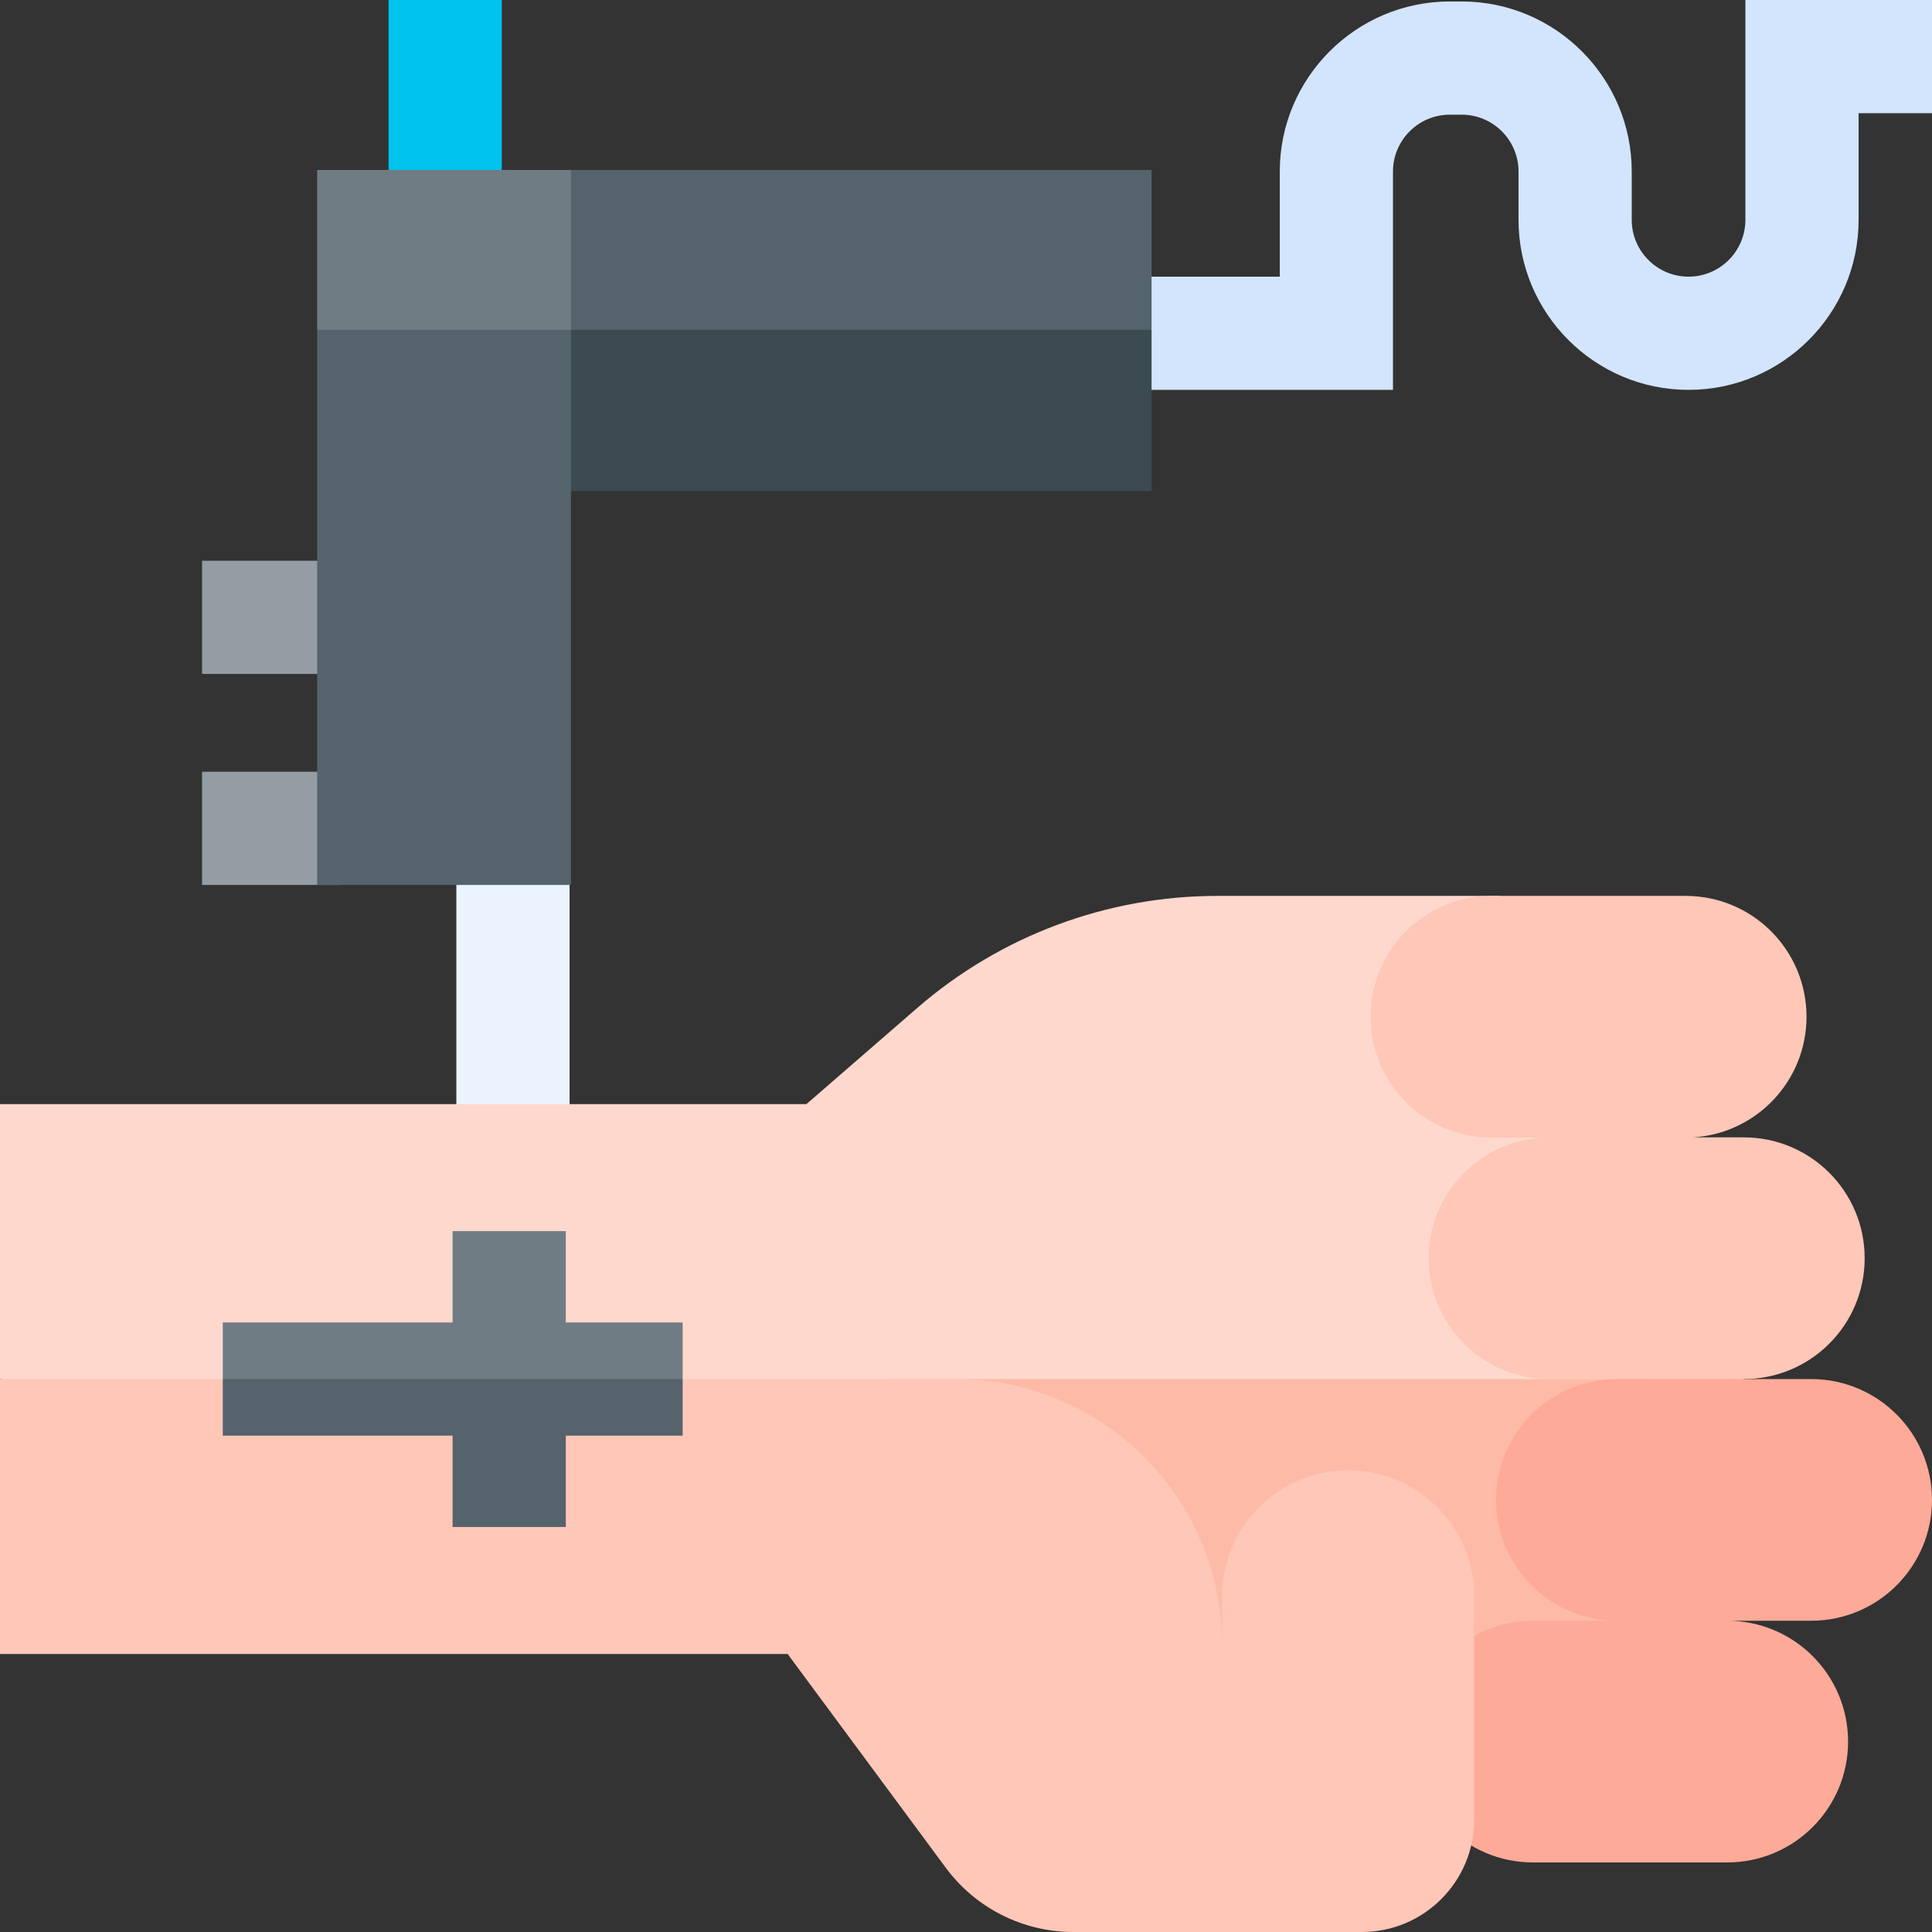<svg id="Capa_1" enable-background="new 0 0 512 512" height="512" viewBox="0 0 512 512" width="512" xmlns="http://www.w3.org/2000/svg"><rect x="0" y="0" width="512" height="512" fill="#333333" stroke="none"/><g><g><g><g><path d="m120.94 220.74h30v79.391h-30z" fill="#ebf4fe"/></g><g><path d="m102.974 0h30v60.097h-30z" fill="#00c3ef"/></g><g><path d="m53.546 148.598h36.527v30h-36.527z" fill="#949da3"/></g><g><path d="m53.546 204.517h36.527v30h-36.527z" fill="#949da3"/></g></g><g><path d="m447.488 103.318c-24.847 0-45.062-20.214-45.062-45.061v-12.805c0-8.305-6.757-15.062-15.062-15.062h-3.148c-8.305 0-15.061 6.757-15.061 15.062v57.866h-78.984v-30h48.984v-27.866c0-24.847 20.214-45.062 45.061-45.062h3.148c24.847 0 45.062 20.214 45.062 45.062v12.805c0 8.305 6.757 15.061 15.062 15.061s15.061-6.756 15.061-15.061v-58.257h49.451v30h-19.451v28.257c0 24.847-20.214 45.061-45.061 45.061z" fill="#d2e5fc"/></g></g><g><path d="m397.887 237.424h-75.275c-29.224 0-57.467 10.546-79.54 29.7l-29.368 25.485h-213.704v72.856l160.749 24.172 239.689-13.806h47.796l-23.776-74.415z" fill="#fed8cd"/><path d="m272.187 482.497-36.871-117.031h201.074l.321 64.049-35.716 52.982z" fill="#fdbba7"/><path d="m494.157 333.441c0-17.687-14.338-32.025-32.025-32.025h-13.554c16.822-.963 30.167-14.904 30.167-31.967 0-17.687-14.338-32.025-32.025-32.025h-51.486c-17.687 0-32.025 14.338-32.025 32.025 0 17.687 14.338 32.025 32.025 32.025h13.554c-16.822.963-30.167 14.904-30.167 31.967 0 17.687 14.338 32.025 32.025 32.025h23.065l10.849 10.366 17.571-10.366c17.688 0 32.026-14.338 32.026-32.025z" fill="#fec7b7"/><path d="m489.759 461.54c0-17.687-14.338-32.025-32.025-32.025h22.241c17.687 0 32.025-14.338 32.025-32.025 0-17.687-14.338-32.025-32.025-32.025h-51.485c-17.687 0-32.025 14.338-32.025 32.025 0 17.687 14.338 32.025 32.025 32.025h-22.241c-17.687 0-32.025 14.338-32.025 32.025 0 17.687 14.338 32.025 32.025 32.025h51.486c17.686 0 32.024-14.338 32.024-32.025z" fill="#fdaa98"/><path d="m390.681 482.208v-59.165c0-18.449-14.956-33.405-33.405-33.405-18.449 0-33.405 14.956-33.405 33.405v12.982c0-38.968-31.59-70.559-70.559-70.559h-253.312v72.856h208.732l41.901 56.642c7.926 10.715 20.465 17.036 33.793 17.036h76.463c16.454 0 29.792-13.338 29.792-29.792z" fill="#fec7b7"/></g><g><path d="m180.909 350.466h-30.969v-24.205h-30v24.205h-60.902v15l75.613 10.365 46.258-10.365z" fill="#707c84"/><path d="m119.94 380.466v24.204h30v-24.204h30.969v-15h-121.871v15z" fill="#55636d"/></g><g><path d="m305.172 45.048h-154.232l-8.837 42.364 75.267 15.906 87.802-15.906z" fill="#55636d"/><path d="m142.103 87.412-.355 1.701 9.192 40.988h154.232v-42.689z" fill="#3b4b51"/></g><g><path d="m151.309 45.048h-67.258v42.364l33.629 15.906 33.629-15.906z" fill="#707c84"/><path d="m84.051 87.412h67.258v147.105h-67.258z" fill="#55636d"/></g></g></svg>